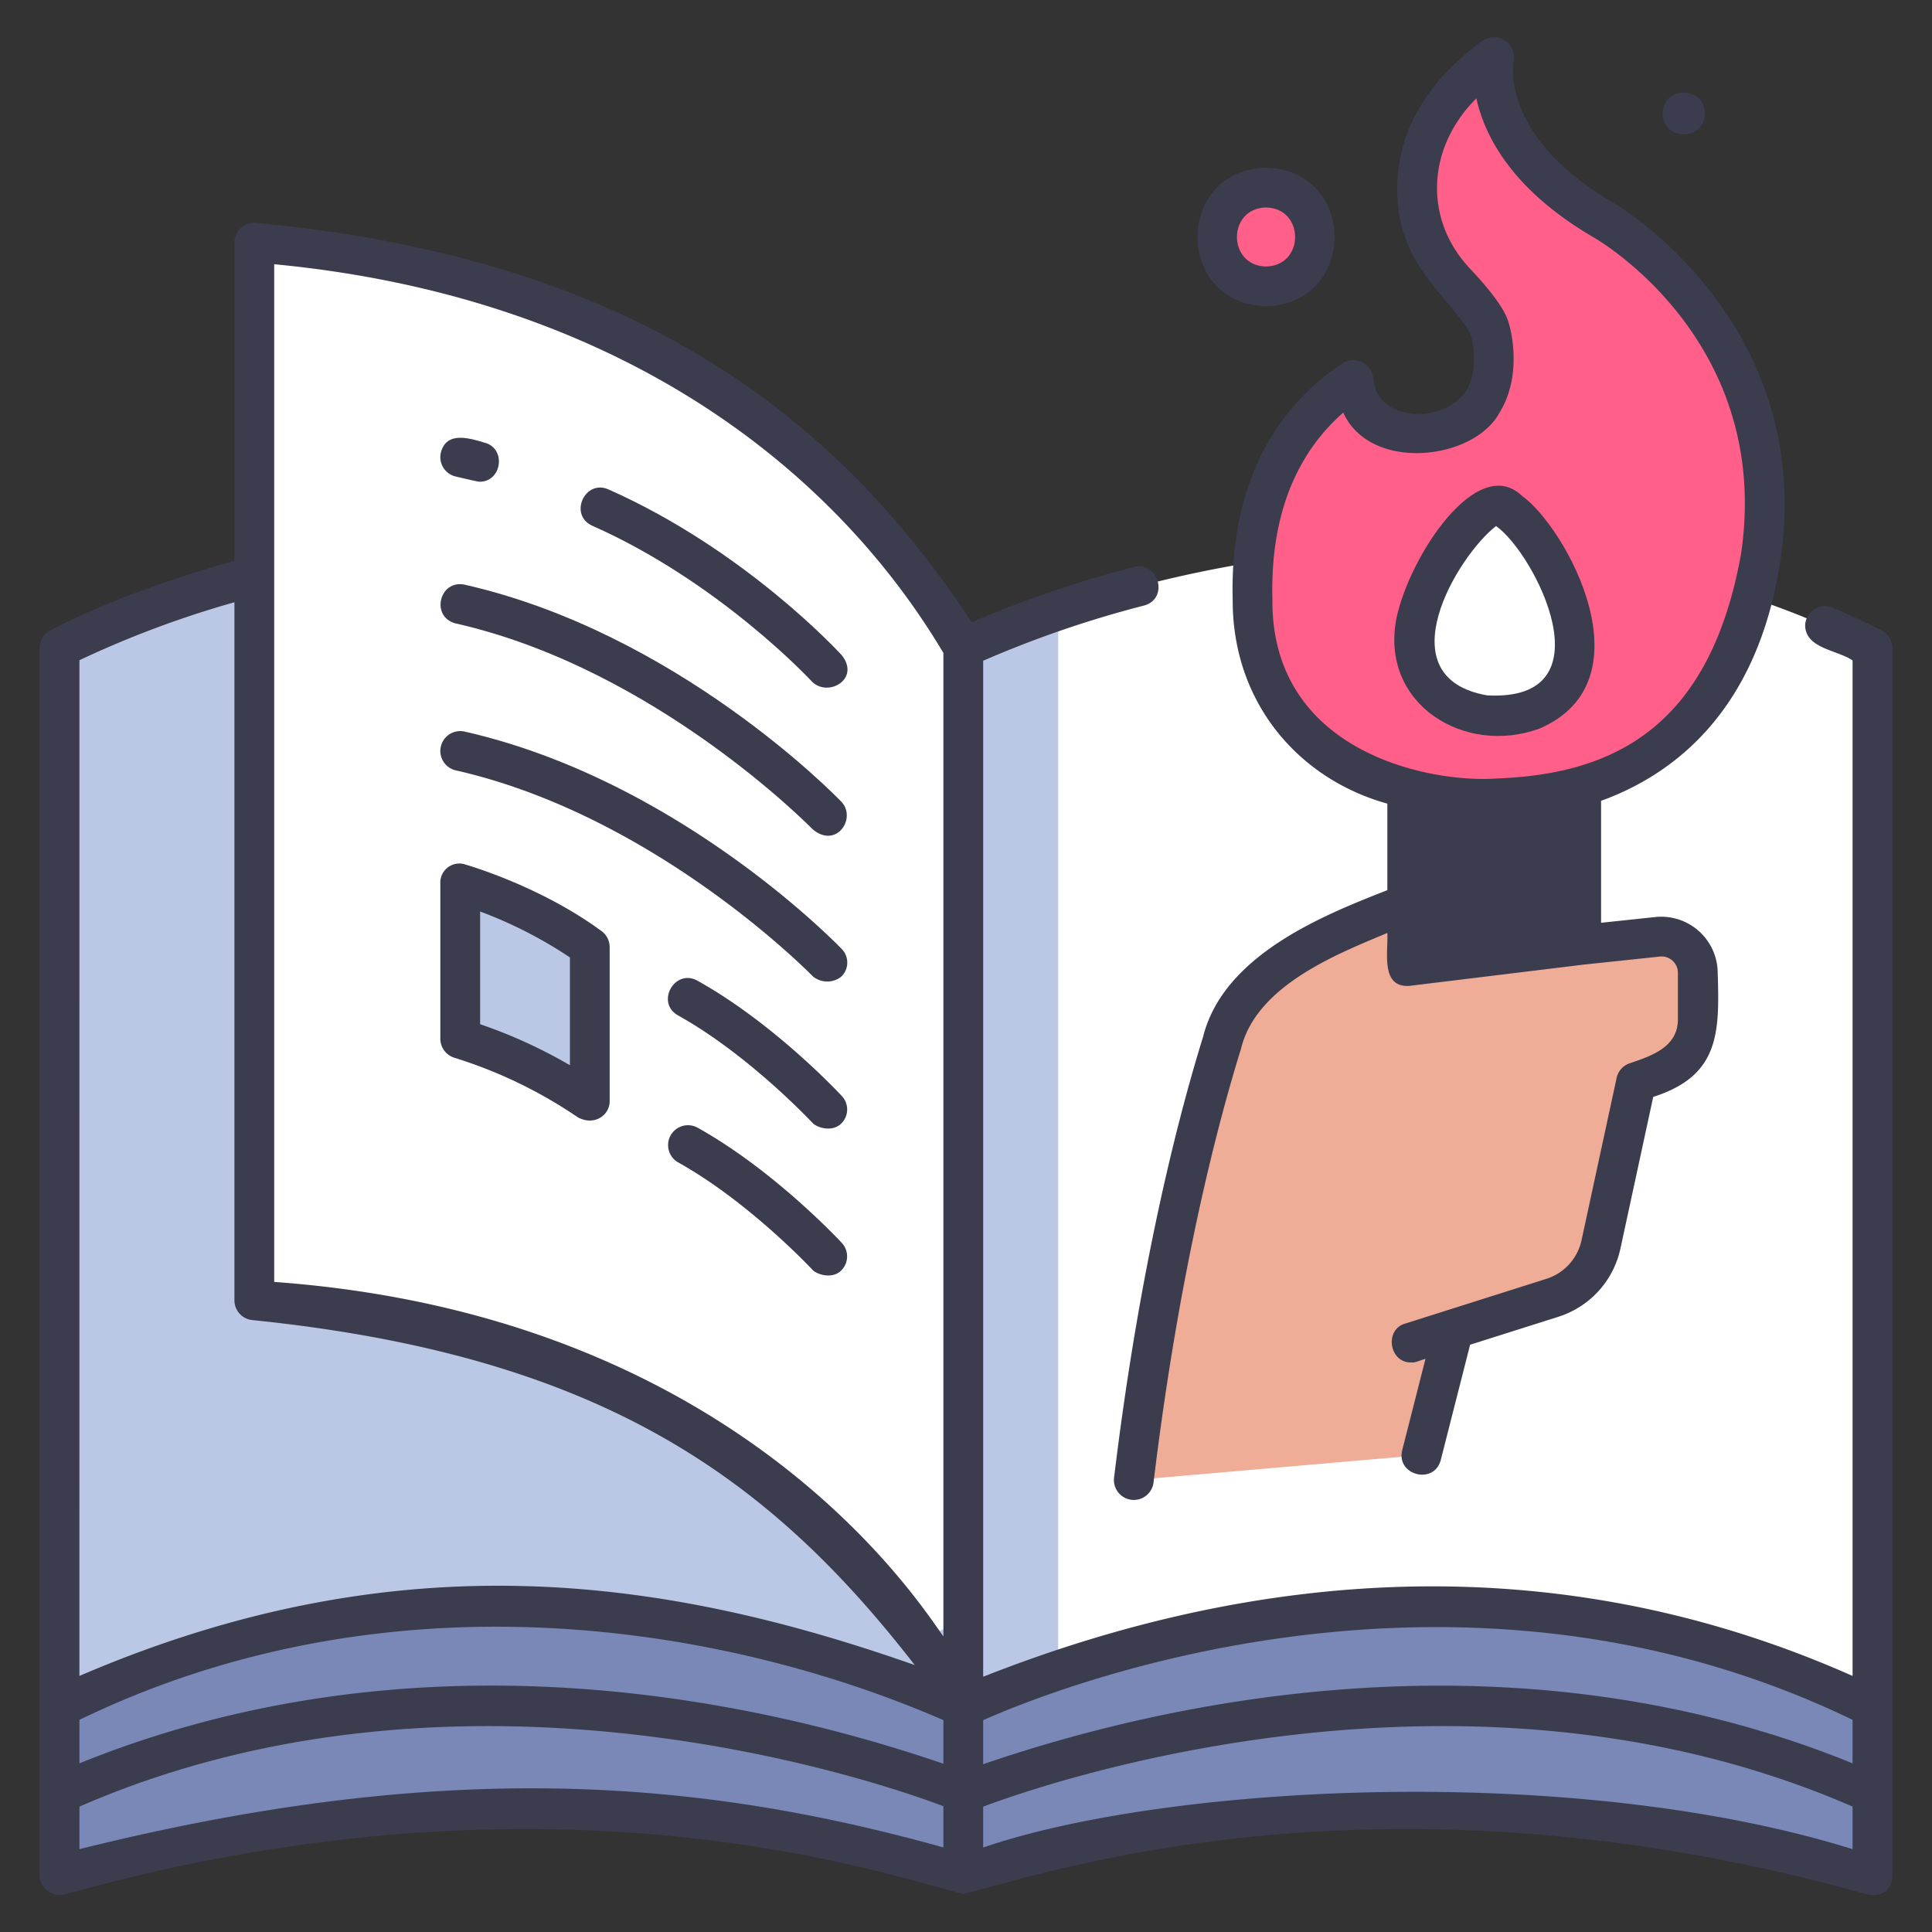 <svg id="icon" height="512" viewBox="0 0 340 340" width="512" xmlns="http://www.w3.org/2000/svg"><rect x="0" y="0" width="340" height="340" fill="#333333" stroke="none"/><path d="m169.522 300.485c6.132-71.922 9.628-139.643 0-186.438 0 0-75.543-38.014-153.33-2.725a9.812 9.812 0 0 0 -5.714 8.95v180.213z" fill="#bac7e5"/><path d="m169.522 300.485c4.806-78.156 9.409-159.969 16.7-193.06 26.728-9.034 81.8-21.395 137.584 3.9a9.814 9.814 0 0 1 5.715 8.951v180.209z" fill="#fff"/><path d="m186.223 107.426a147.159 147.159 0 0 0 -16.7 6.621v186.438h16.7z" fill="#bac7e5"/><path d="m160.691 296.675c-22.8-8.928-86.357-28.133-150.213 3.81v29.532c72.871-20.688 129.92-8.668 150.624-2.723a30.692 30.692 0 0 0 16.858.025c20.877-5.935 78.585-18.02 151.562 2.7v-29.534c-63.934-31.982-128.178-12.691-151.154-3.777a24.322 24.322 0 0 1 -17.677-.033z" fill="#7988b7"/><path d="m158.4 285.182c-15.579-18.268-48.416-47.347-104.038-55.23a11.119 11.119 0 0 1 -9.608-10.985v-167.177a8.264 8.264 0 0 1 9.206-8.215c86 10.117 115.561 70.472 115.561 70.472v167.013a6.321 6.321 0 0 1 -11.121 4.122z" fill="#fff"/><path d="m80.992 182.8a83.507 83.507 0 0 1 22.8 11.032v-27.149a81.236 81.236 0 0 0 -22.8-11.162z" fill="#bac7e5"/><path d="m199.525 260.465 50.627-4.4 5.642-22.162 17.4-5.512a12.648 12.648 0 0 0 8.541-9.391l6.178-28.572 4.247-1.605a10.237 10.237 0 0 0 6.62-9.577v-8.055a6.375 6.375 0 0 0 -7.047-6.34l-13.48 1.427-29.1-7.728a134.77 134.77 0 0 0 -22.085 10.01 26.326 26.326 0 0 0 -12.016 14.962c-3.972 12.752-10.924 38.805-15.527 76.943z" fill="#efad97"/><path d="m247.641 170.017 30.612-3.736v-36.223h-31.669z" fill="#3c3c4f"/><path d="m263.813 140.479s-42.442 2.842-43.39-35.053c-.441-17.664 5.89-28.445 13.1-34.963a4.025 4.025 0 0 1 6.185.9c1.685 2.872 5.177 5.857 12.356 4.7 12.884-2.084 14-15.727 4.135-26.334a24.583 24.583 0 0 1 -6.764-15.085c-.381-6.079 1.365-13.706 9.176-21.05a2.628 2.628 0 0 1 4.376 1.58c.859 5.661 4.663 15.08 19.2 23.563 0 0 33.637 19.145 27.663 59.305-3.885 26.119-18.848 36.212-30.676 40.086a44.83 44.83 0 0 1 -15.361 2.351z" fill="#ff5f89"/><circle cx="222.802" cy="41.706" fill="#ff5f89" r="8.693"/><path d="m265.466 89.827a3.161 3.161 0 0 0 -4.3-.049c-3.422 3.07-9.91 9.969-11.963 19.634-.056.26-.1.517-.146.772a13.448 13.448 0 0 0 12.591 15.69 23.137 23.137 0 0 0 8.084-.94 11.09 11.09 0 0 0 7.145-9.315c1.351-12.341-7.264-21.943-11.411-25.792z" fill="#fff"/><g fill="#3c3c4f"><path d="m105.871 163.864c-10.742-7.9-23.394-11.538-23.921-11.709a3.352 3.352 0 0 0 -4.458 3.366v27.279a3.5 3.5 0 0 0 2.5 3.355 81.466 81.466 0 0 1 21.738 10.5c3.006 1.558 5.561-.512 5.561-2.828v-27.144a3.5 3.5 0 0 0 -1.42-2.819zm-5.575 23.6a87.925 87.925 0 0 0 -15.8-7.222v-19.828a76.482 76.482 0 0 1 15.8 8.075z"/><path d="m331.107 110.926q-4.287-2.146-8.57-3.98a3.5 3.5 0 0 0 -4.863 3.228c.224 3.995 5.6 4.176 8.348 6.051v178.713c-56.72-25.19-111-16.435-153 .142v-178.8a188.715 188.715 0 0 1 28.369-9.729c4.365-1.255 2.5-7.861-1.877-6.759a193.535 193.535 0 0 0 -28.5 9.71c-24.382-36.933-60.05-64.06-126.007-70.289a3.485 3.485 0 0 0 -3.753 3.492v56c-5.922 1.635-20.582 6.013-32.444 12.261a3.471 3.471 0 0 0 -1.832 3.077v215.85a3.586 3.586 0 0 0 4.456 3.491c86.527-24.22 145.254-3.147 158.065-.1 12.976-2.924 72.487-24.2 159.067.1 2.867.533 4.456-.931 4.456-3.469v-215.869a3.487 3.487 0 0 0 -1.915-3.12zm-317.129 5.263a174.639 174.639 0 0 1 27.276-10.2v122.84a3.5 3.5 0 0 0 3.246 3.491c61.3 6.276 90.942 27.763 116.473 60.7-43.463-15.263-90.383-22.42-147 1.919zm152.044 208.926c-44.022-12.282-88.592-15.48-152.044.305v-7.486c67.98-29.651 141.1-4.207 152.044-.072zm0-14.728c-40.945-14.009-97.511-22.174-152.044-.068v-7.656c54.679-26.458 113.444-16.715 152.044.048zm0-22.4c-4.548-6.351-36.4-56.488-117.768-62.39v-179.097c59.8 5.692 98.087 35.322 117.768 68.407zm160 37.433c-49.289-15.35-120.8-11.326-153-.287v-7.189c10.3-3.885 84.571-29.854 153-.01zm0-15.1c-54.437-22.179-112.194-13.839-153 .152v-7.748c12.5-5.553 83.087-33.867 153-.061z"/><path d="m300.031 19.97c-.084 4.892-7.36 4.891-7.443 0 .084-4.891 7.36-4.89 7.443 0z"/><path d="m80.219 83.865c1.088.246 3.838.91 4.134.91 3.991.05 4.814-5.888.889-6.885-2.733-.817-6.721-2.014-7.663 1.789a3.5 3.5 0 0 0 2.64 4.186z"/><path d="m104.236 92.523c22.528 9.993 38.595 27.354 38.754 27.527 2.85 2.641 8.423-.563 5.164-4.725-.689-.754-17.169-18.594-41.079-29.2-4.175-1.831-7.025 4.517-2.839 6.398z"/><path d="m80.219 109.719c35.23 7.981 62.544 35.988 62.833 36.252 4.13 3.436 7.735-1.943 5.04-4.858-1.166-1.211-29.009-29.767-66.326-38.221-4.484-.936-6.034 5.725-1.547 6.827z"/><path d="m80.219 135.574c35.23 7.981 62.561 35.97 62.833 36.252a3.99 3.99 0 0 0 4.948.09 3.421 3.421 0 0 0 .092-4.948c-1.166-1.211-29.009-29.767-66.326-38.221a3.5 3.5 0 1 0 -1.547 6.827z"/><path d="m122.73 172.582c-4-2.2-7.4 3.87-3.4 6.118 12.46 6.928 23.568 18.813 23.678 18.932.69.743 3.26 1.675 4.946.184a3.47 3.47 0 0 0 .186-4.945c-.484-.519-11.956-12.808-25.41-20.289z"/><path d="m147.952 223.671a3.488 3.488 0 0 0 .186-4.945c-.482-.519-11.954-12.808-25.409-20.289a3.5 3.5 0 0 0 -3.4 6.118c12.46 6.928 23.568 18.813 23.678 18.932.693.743 3.308 1.675 4.945.184z"/><path d="m199.105 263.94a3.506 3.506 0 0 0 3.9-3.056c4.609-38.2 11.62-64.2 15.388-76.3 2.7-11.238 17.185-16.783 25.754-20.4.188 3.2-1.284 9.7 3.924 9.31l30.579-3.732 13.457-1.424a2.874 2.874 0 0 1 3.178 2.859v8.055c.08 5.034-4.673 6.578-8.6 7.907a3.5 3.5 0 0 0 -2.184 2.535l-6.178 28.572a9.167 9.167 0 0 1 -6.179 6.788c-5.086 1.607-19.962 6.329-24.838 7.87-3.761 1.056-2.8 6.976 1.057 6.837.637.137 1.871-.5 2.495-.619l-4.088 16.06c-1.108 4.424 5.615 6.174 6.783 1.726l5.162-20.276 15.544-4.925a16.184 16.184 0 0 0 10.906-11.981l5.775-26.711c11.673-3.718 11.677-11.287 11.348-21.838a9.937 9.937 0 0 0 -10.914-9.82l-9.612 1.017v-21.461c12.523-4.533 27.578-15.583 31.564-42.382 6.254-42.045-29.037-62.658-29.361-62.843-19.923-11.623-17.687-24.439-17.591-24.937a3.523 3.523 0 0 0 -5.477-3.584c-13.184 9.592-15.4 20.342-14.944 27.67.525 12 8.843 17.071 12.827 23.875.513 1.626 1.374 6.61-.778 10.1-4.1 5.932-15.7 5.438-16.335-2.278a3.525 3.525 0 0 0 -5.413-2.61c-9.138 6.028-19.907 18.132-19.321 41.566-.077 17.97 11.431 31.521 27.218 35.92v15.22c-10.832 4.273-28.805 11.248-32.437 25.848-3.84 12.329-10.978 38.8-15.655 77.544a3.5 3.5 0 0 0 3.046 3.898zm24.817-158.6c-.425-17.014 5.893-26.983 12.469-32.727 4.8 10.581 23.132 8.4 27.561-.105 3.4-5.511 2.537-12.576 1.493-15.882-.258-.817-1.044-3.3-6.7-9.3-8.294-8.762-7.626-21.358 1.076-30.02 1.424 6.543 6.173 16.033 20.63 24.468 1.288.739 31.474 18.533 25.939 55.751-5.5 30.423-22.354 38.672-42.809 39.466-11.857.9-39.972-4.528-39.659-31.653zm37.817 38.694a64.124 64.124 0 0 0 13.014-1.082v20.233l-23.611 2.881v-22.966a63.09 63.09 0 0 0 10.597.932z"/><path d="m222.8 53.9c16.078-.423 16.074-23.966 0-24.386-16.076.422-16.072 23.965 0 24.386zm0-17.386c6.824.123 6.823 10.265 0 10.386-6.822-.123-6.821-10.266 0-10.387z"/><path d="m270.9 128.232c19.587-8.4 4.728-35.4-3.058-40.97-7.85-7.545-19.739 10.559-22.068 21.423-3.054 15.142 11.892 24.38 25.126 19.547zm-9.146-5.855c-18.172-3.118-5.25-24.589 1.528-29.8 6.76 4.736 20.218 30.929-1.524 29.8z"/></g></svg>
